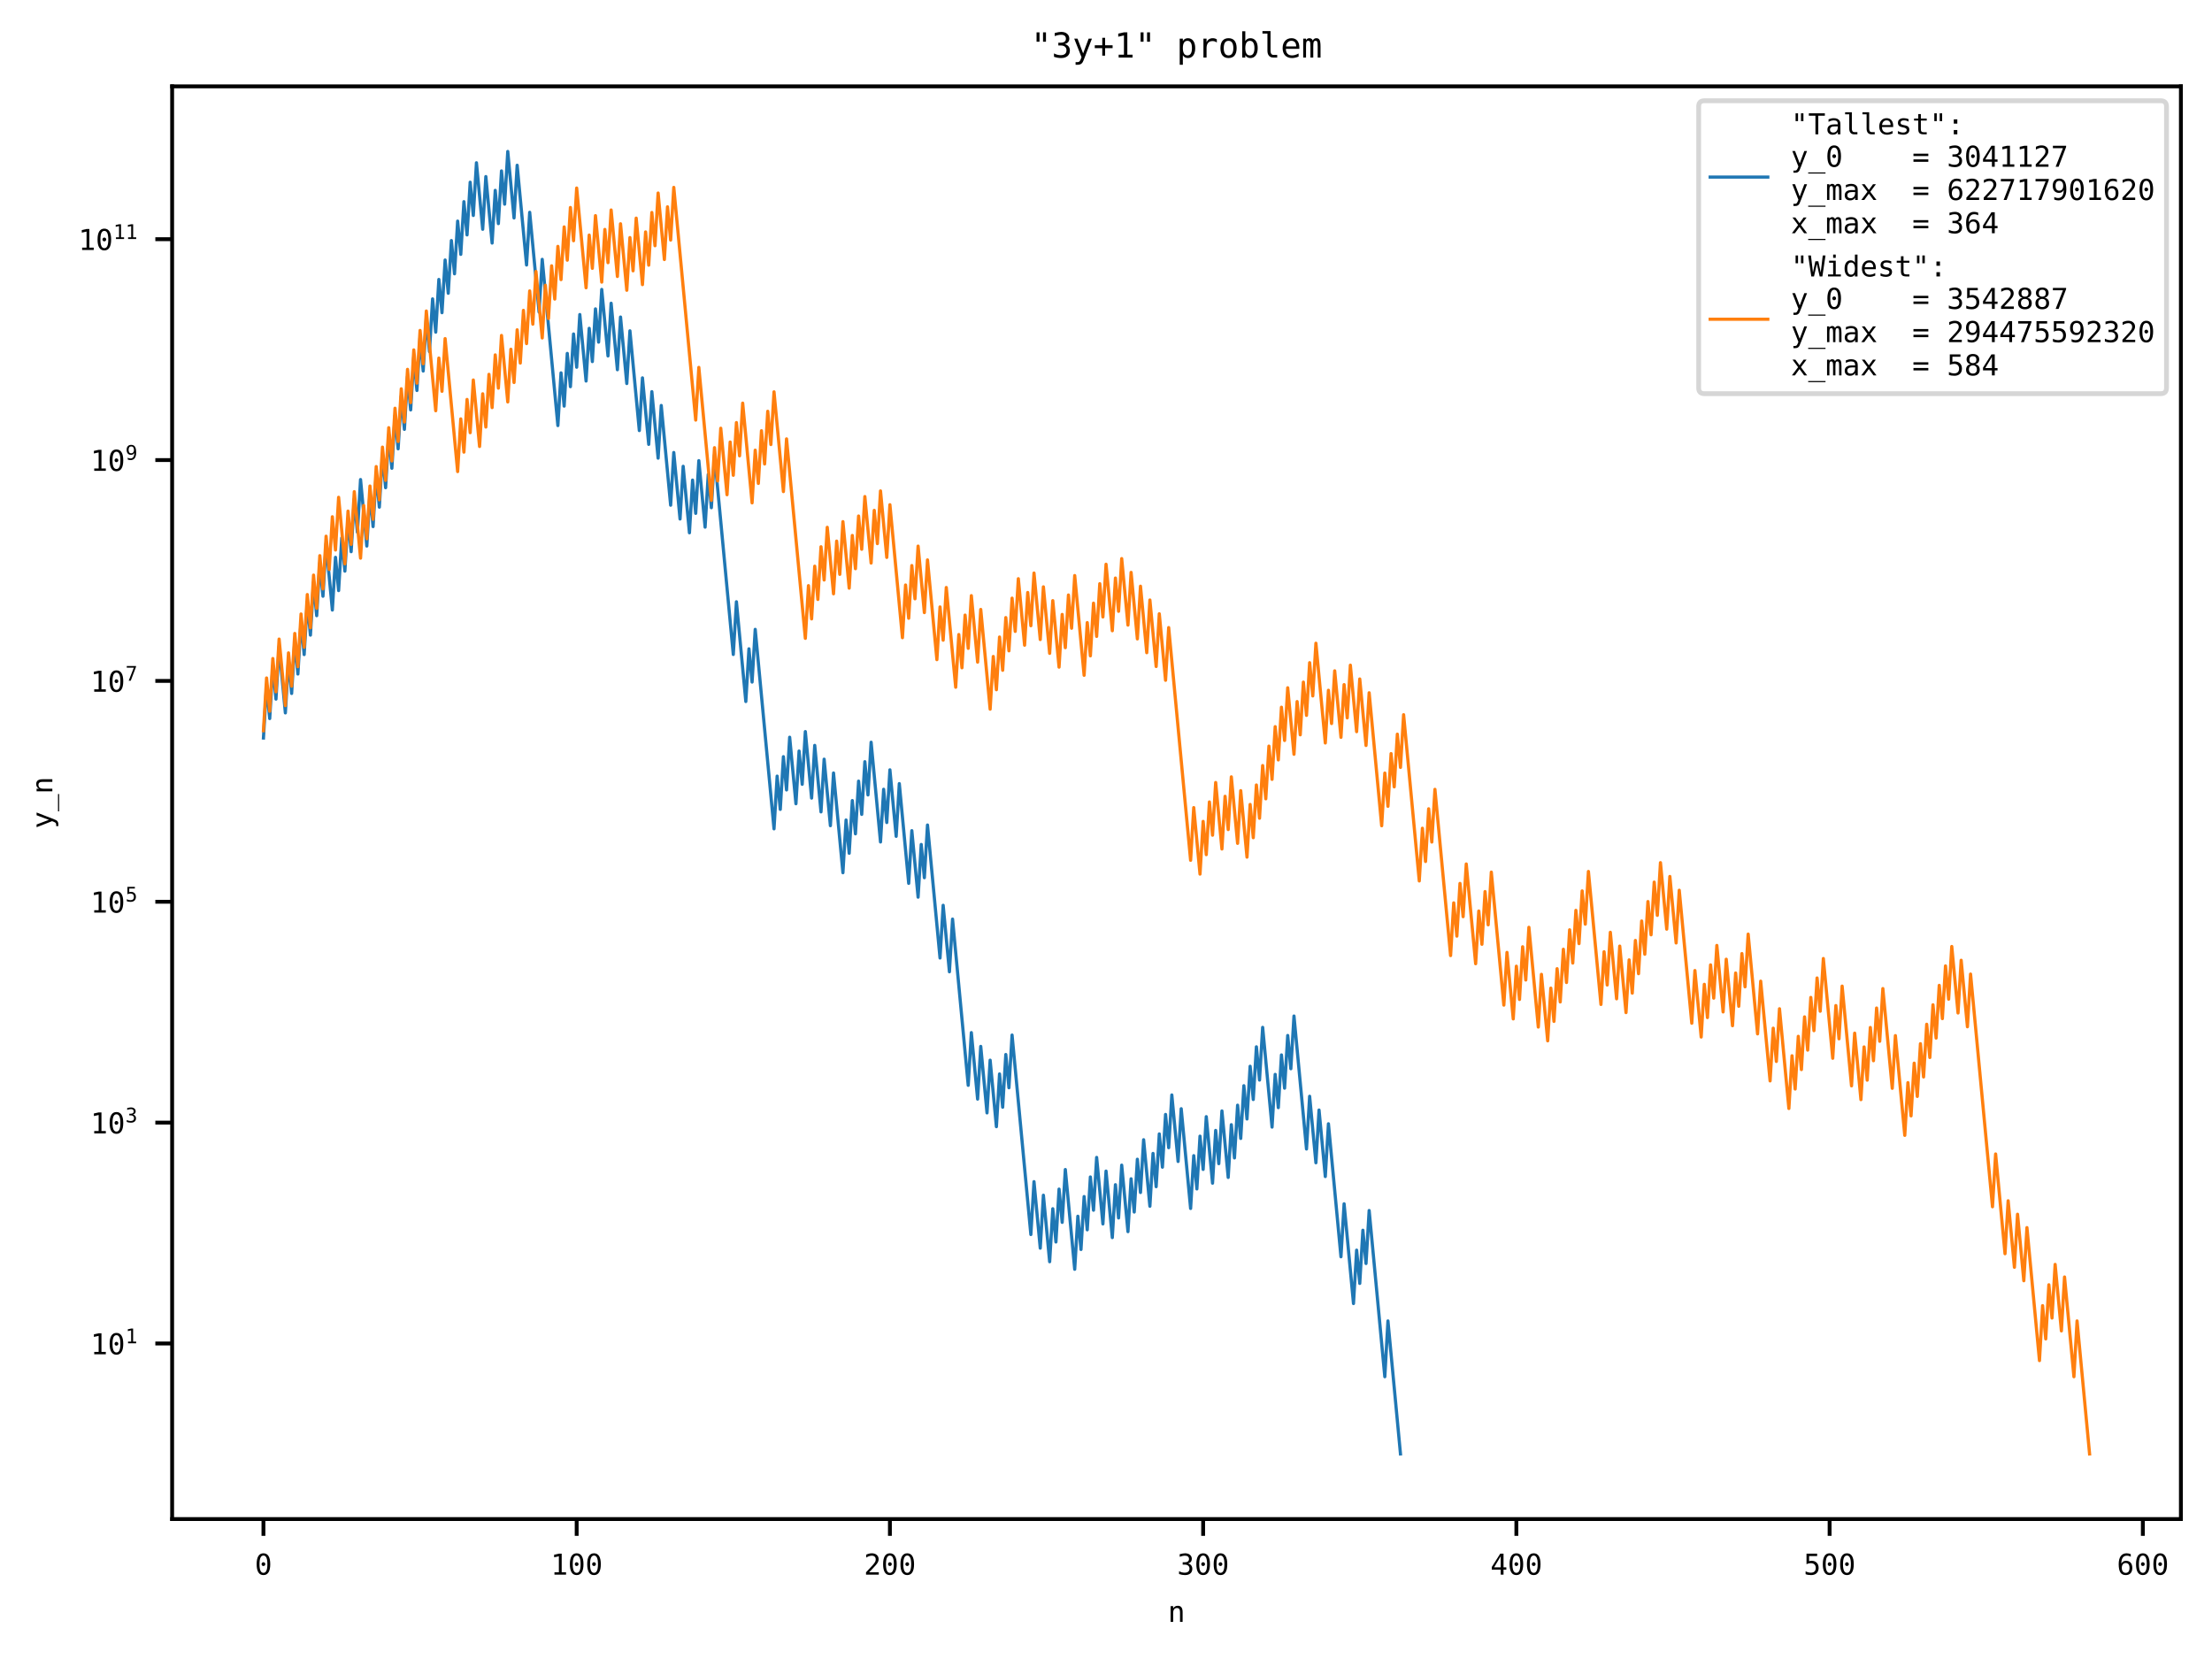 <?xml version="1.0" encoding="utf-8" standalone="no"?>
<!DOCTYPE svg PUBLIC "-//W3C//DTD SVG 1.1//EN"
  "http://www.w3.org/Graphics/SVG/1.1/DTD/svg11.dtd">
<!-- Created with matplotlib (https://matplotlib.org/) -->
<svg height="345.6pt" version="1.1" viewBox="0 0 460.8 345.6" width="460.8pt" xmlns="http://www.w3.org/2000/svg" xmlns:xlink="http://www.w3.org/1999/xlink">
 <defs>
  <style type="text/css">*{stroke-linecap:butt;stroke-linejoin:round;}</style>
 </defs>
 <g id="figure_1">
  <g id="patch_1">
   <path d="M 0 345.6 
L 460.8 345.6 
L 460.8 0 
L 0 0 
z
" style="fill:#ffffff;"/>
  </g>
  <g id="axes_1">
   <g id="patch_2">
    <path d="M 35.859 316.442 
L 454.32 316.442 
L 454.32 17.989 
L 35.859 17.989 
z
" style="fill:#ffffff;"/>
   </g>
   <g id="matplotlib.axis_1">
    <g id="xtick_1">
     <g id="line2d_1">
      <defs>
       <path d="M 0 0 
L 0 3.5 
" id="m48ff77c716" style="stroke:#000000;stroke-width:0.8;"/>
      </defs>
      <g>
       <use style="stroke:#000000;stroke-width:0.8;" x="54.88" xlink:href="#m48ff77c716" y="316.442"/>
      </g>
     </g>
     <g id="text_1">
      <!-- 0 -->
      <g transform="translate(53.074 328.033)scale(0.06 -0.06)">
       <defs>
        <path d="M 23.578 36.625 
Q 23.578 39.312 25.453 41.266 
Q 27.344 43.219 29.984 43.219 
Q 32.719 43.219 34.672 41.266 
Q 36.625 39.312 36.625 36.625 
Q 36.625 33.891 34.688 31.984 
Q 32.766 30.078 29.984 30.078 
Q 27.25 30.078 25.406 31.938 
Q 23.578 33.797 23.578 36.625 
z
M 30.078 66.406 
Q 23.188 66.406 19.797 58.984 
Q 16.406 51.562 16.406 36.375 
Q 16.406 21.234 19.797 13.812 
Q 23.188 6.391 30.078 6.391 
Q 37.016 6.391 40.406 13.812 
Q 43.797 21.234 43.797 36.375 
Q 43.797 51.562 40.406 58.984 
Q 37.016 66.406 30.078 66.406 
z
M 30.078 74.219 
Q 41.75 74.219 47.734 64.641 
Q 53.719 55.078 53.719 36.375 
Q 53.719 17.719 47.734 8.141 
Q 41.75 -1.422 30.078 -1.422 
Q 18.406 -1.422 12.453 8.141 
Q 6.5 17.719 6.5 36.375 
Q 6.5 55.078 12.453 64.641 
Q 18.406 74.219 30.078 74.219 
z
" id="DejaVuSansMono-48"/>
       </defs>
       <use xlink:href="#DejaVuSansMono-48"/>
      </g>
     </g>
    </g>
    <g id="xtick_2">
     <g id="line2d_2">
      <g>
       <use style="stroke:#000000;stroke-width:0.8;" x="120.132" xlink:href="#m48ff77c716" y="316.442"/>
      </g>
     </g>
     <g id="text_2">
      <!-- 100 -->
      <g transform="translate(114.713 328.033)scale(0.06 -0.06)">
       <defs>
        <path d="M 13.188 8.297 
L 28.516 8.297 
L 28.516 64.016 
L 12.016 60.297 
L 12.016 69.281 
L 28.422 72.906 
L 38.281 72.906 
L 38.281 8.297 
L 53.422 8.297 
L 53.422 0 
L 13.188 0 
z
" id="DejaVuSansMono-49"/>
       </defs>
       <use xlink:href="#DejaVuSansMono-49"/>
       <use x="60.205" xlink:href="#DejaVuSansMono-48"/>
       <use x="120.41" xlink:href="#DejaVuSansMono-48"/>
      </g>
     </g>
    </g>
    <g id="xtick_3">
     <g id="line2d_3">
      <g>
       <use style="stroke:#000000;stroke-width:0.8;" x="185.384" xlink:href="#m48ff77c716" y="316.442"/>
      </g>
     </g>
     <g id="text_3">
      <!-- 200 -->
      <g transform="translate(179.965 328.033)scale(0.06 -0.06)">
       <defs>
        <path d="M 18.219 8.297 
L 51.703 8.297 
L 51.703 0 
L 7.422 0 
L 7.422 8.297 
Q 16.547 17.922 23.375 25.297 
Q 30.219 32.672 32.812 35.688 
Q 37.703 41.656 39.406 45.344 
Q 41.109 49.031 41.109 52.875 
Q 41.109 58.984 37.516 62.453 
Q 33.938 65.922 27.688 65.922 
Q 23.25 65.922 18.359 64.312 
Q 13.484 62.703 8.016 59.422 
L 8.016 69.391 
Q 13.031 71.781 17.891 73 
Q 22.75 74.219 27.484 74.219 
Q 38.188 74.219 44.703 68.531 
Q 51.219 62.844 51.219 53.609 
Q 51.219 48.922 49.047 44.234 
Q 46.875 39.547 42 33.891 
Q 39.266 30.719 34.062 25.094 
Q 28.859 19.484 18.219 8.297 
z
" id="DejaVuSansMono-50"/>
       </defs>
       <use xlink:href="#DejaVuSansMono-50"/>
       <use x="60.205" xlink:href="#DejaVuSansMono-48"/>
       <use x="120.41" xlink:href="#DejaVuSansMono-48"/>
      </g>
     </g>
    </g>
    <g id="xtick_4">
     <g id="line2d_4">
      <g>
       <use style="stroke:#000000;stroke-width:0.8;" x="250.636" xlink:href="#m48ff77c716" y="316.442"/>
      </g>
     </g>
     <g id="text_4">
      <!-- 300 -->
      <g transform="translate(245.218 328.033)scale(0.06 -0.06)">
       <defs>
        <path d="M 37.891 39.016 
Q 45.062 37.109 48.875 32.25 
Q 52.688 27.391 52.688 20.125 
Q 52.688 10.062 45.922 4.312 
Q 39.156 -1.422 27.203 -1.422 
Q 22.172 -1.422 16.938 -0.484 
Q 11.719 0.438 6.688 2.203 
L 6.688 12.016 
Q 11.672 9.422 16.5 8.156 
Q 21.344 6.891 26.125 6.891 
Q 34.234 6.891 38.578 10.547 
Q 42.922 14.203 42.922 21.094 
Q 42.922 27.438 38.578 31.172 
Q 34.234 34.906 26.812 34.906 
L 19.281 34.906 
L 19.281 43.016 
L 26.812 43.016 
Q 33.594 43.016 37.406 45.984 
Q 41.219 48.969 41.219 54.297 
Q 41.219 59.906 37.672 62.906 
Q 34.125 65.922 27.594 65.922 
Q 23.25 65.922 18.609 64.938 
Q 13.969 63.969 8.891 62.016 
L 8.891 71.094 
Q 14.797 72.656 19.406 73.438 
Q 24.031 74.219 27.594 74.219 
Q 38.234 74.219 44.609 68.875 
Q 50.984 63.531 50.984 54.688 
Q 50.984 48.688 47.625 44.672 
Q 44.281 40.672 37.891 39.016 
z
" id="DejaVuSansMono-51"/>
       </defs>
       <use xlink:href="#DejaVuSansMono-51"/>
       <use x="60.205" xlink:href="#DejaVuSansMono-48"/>
       <use x="120.41" xlink:href="#DejaVuSansMono-48"/>
      </g>
     </g>
    </g>
    <g id="xtick_5">
     <g id="line2d_5">
      <g>
       <use style="stroke:#000000;stroke-width:0.8;" x="315.888" xlink:href="#m48ff77c716" y="316.442"/>
      </g>
     </g>
     <g id="text_5">
      <!-- 400 -->
      <g transform="translate(310.47 328.033)scale(0.06 -0.06)">
       <defs>
        <path d="M 35.891 63.922 
L 12.891 25.391 
L 35.891 25.391 
z
M 34.281 72.906 
L 45.703 72.906 
L 45.703 25.391 
L 55.422 25.391 
L 55.422 17.391 
L 45.703 17.391 
L 45.703 0 
L 35.891 0 
L 35.891 17.391 
L 4.984 17.391 
L 4.984 26.703 
z
" id="DejaVuSansMono-52"/>
       </defs>
       <use xlink:href="#DejaVuSansMono-52"/>
       <use x="60.205" xlink:href="#DejaVuSansMono-48"/>
       <use x="120.41" xlink:href="#DejaVuSansMono-48"/>
      </g>
     </g>
    </g>
    <g id="xtick_6">
     <g id="line2d_6">
      <g>
       <use style="stroke:#000000;stroke-width:0.8;" x="381.14" xlink:href="#m48ff77c716" y="316.442"/>
      </g>
     </g>
     <g id="text_6">
      <!-- 500 -->
      <g transform="translate(375.722 328.033)scale(0.06 -0.06)">
       <defs>
        <path d="M 10.109 72.906 
L 47.016 72.906 
L 47.016 64.594 
L 19.094 64.594 
L 19.094 46.688 
Q 21.188 47.469 23.312 47.828 
Q 25.438 48.188 27.594 48.188 
Q 38.922 48.188 45.562 41.5 
Q 52.203 34.812 52.203 23.391 
Q 52.203 11.859 45.234 5.219 
Q 38.281 -1.422 26.219 -1.422 
Q 20.406 -1.422 15.594 -0.641 
Q 10.797 0.141 6.984 1.703 
L 6.984 11.719 
Q 11.469 9.281 16.016 8.078 
Q 20.562 6.891 25.297 6.891 
Q 33.453 6.891 37.859 11.188 
Q 42.281 15.484 42.281 23.391 
Q 42.281 31.203 37.719 35.547 
Q 33.156 39.891 25 39.891 
Q 21.047 39.891 17.281 38.984 
Q 13.531 38.094 10.109 36.281 
z
" id="DejaVuSansMono-53"/>
       </defs>
       <use xlink:href="#DejaVuSansMono-53"/>
       <use x="60.205" xlink:href="#DejaVuSansMono-48"/>
       <use x="120.41" xlink:href="#DejaVuSansMono-48"/>
      </g>
     </g>
    </g>
    <g id="xtick_7">
     <g id="line2d_7">
      <g>
       <use style="stroke:#000000;stroke-width:0.8;" x="446.392" xlink:href="#m48ff77c716" y="316.442"/>
      </g>
     </g>
     <g id="text_7">
      <!-- 600 -->
      <g transform="translate(440.974 328.033)scale(0.06 -0.06)">
       <defs>
        <path d="M 48.391 71.297 
L 48.391 62.203 
Q 45.312 64.016 41.844 64.969 
Q 38.375 65.922 34.625 65.922 
Q 25.25 65.922 20.406 58.859 
Q 15.578 51.812 15.578 38.094 
Q 17.922 42.969 22.062 45.578 
Q 26.219 48.188 31.594 48.188 
Q 42.141 48.188 47.922 41.719 
Q 53.719 35.25 53.719 23.391 
Q 53.719 11.578 47.75 5.078 
Q 41.797 -1.422 31 -1.422 
Q 18.312 -1.422 12.406 7.688 
Q 6.5 16.797 6.5 36.375 
Q 6.5 54.828 13.594 64.516 
Q 20.703 74.219 34.188 74.219 
Q 37.797 74.219 41.406 73.453 
Q 45.016 72.703 48.391 71.297 
z
M 30.812 40.484 
Q 24.516 40.484 20.891 35.938 
Q 17.281 31.391 17.281 23.391 
Q 17.281 15.375 20.891 10.828 
Q 24.516 6.297 30.812 6.297 
Q 37.359 6.297 40.672 10.609 
Q 44 14.938 44 23.391 
Q 44 31.891 40.672 36.188 
Q 37.359 40.484 30.812 40.484 
z
" id="DejaVuSansMono-54"/>
       </defs>
       <use xlink:href="#DejaVuSansMono-54"/>
       <use x="60.205" xlink:href="#DejaVuSansMono-48"/>
       <use x="120.41" xlink:href="#DejaVuSansMono-48"/>
      </g>
     </g>
    </g>
    <g id="text_8">
     <!-- n -->
     <g transform="translate(243.283 337.872)scale(0.06 -0.06)">
      <defs>
       <path d="M 51.312 33.891 
L 51.312 0 
L 42.281 0 
L 42.281 33.891 
Q 42.281 41.266 39.688 44.719 
Q 37.109 48.188 31.594 48.188 
Q 25.297 48.188 21.891 43.719 
Q 18.5 39.266 18.5 30.906 
L 18.5 0 
L 9.516 0 
L 9.516 54.688 
L 18.5 54.688 
L 18.5 46.484 
Q 20.906 51.172 25 53.578 
Q 29.109 56 34.719 56 
Q 43.062 56 47.188 50.5 
Q 51.312 45.016 51.312 33.891 
z
" id="DejaVuSansMono-110"/>
      </defs>
      <use xlink:href="#DejaVuSansMono-110"/>
     </g>
    </g>
   </g>
   <g id="matplotlib.axis_2">
    <g id="ytick_1">
     <g id="line2d_8">
      <defs>
       <path d="M 0 0 
L -3.5 0 
" id="m3d7390fd7c" style="stroke:#000000;stroke-width:0.8;"/>
      </defs>
      <g>
       <use style="stroke:#000000;stroke-width:0.8;" x="35.859" xlink:href="#m3d7390fd7c" y="279.872"/>
      </g>
     </g>
     <g id="text_9">
      <!-- $\mathdefault{10^{1}}$ -->
      <g transform="translate(18.839 282.167)scale(0.06 -0.06)">
       <use transform="translate(0 0.684)" xlink:href="#DejaVuSansMono-49"/>
       <use transform="translate(60.205 0.684)" xlink:href="#DejaVuSansMono-48"/>
       <use transform="translate(121.367 38.966)scale(0.7)" xlink:href="#DejaVuSansMono-49"/>
      </g>
     </g>
    </g>
    <g id="ytick_2">
     <g id="line2d_9">
      <g>
       <use style="stroke:#000000;stroke-width:0.8;" x="35.859" xlink:href="#m3d7390fd7c" y="233.863"/>
      </g>
     </g>
     <g id="text_10">
      <!-- $\mathdefault{10^{3}}$ -->
      <g transform="translate(18.839 236.159)scale(0.06 -0.06)">
       <use transform="translate(0 0.766)" xlink:href="#DejaVuSansMono-49"/>
       <use transform="translate(60.205 0.766)" xlink:href="#DejaVuSansMono-48"/>
       <use transform="translate(121.367 39.047)scale(0.7)" xlink:href="#DejaVuSansMono-51"/>
      </g>
     </g>
    </g>
    <g id="ytick_3">
     <g id="line2d_10">
      <g>
       <use style="stroke:#000000;stroke-width:0.8;" x="35.859" xlink:href="#m3d7390fd7c" y="187.854"/>
      </g>
     </g>
     <g id="text_11">
      <!-- $\mathdefault{10^{5}}$ -->
      <g transform="translate(18.839 190.15)scale(0.06 -0.06)">
       <use transform="translate(0 0.684)" xlink:href="#DejaVuSansMono-49"/>
       <use transform="translate(60.205 0.684)" xlink:href="#DejaVuSansMono-48"/>
       <use transform="translate(121.367 38.966)scale(0.7)" xlink:href="#DejaVuSansMono-53"/>
      </g>
     </g>
    </g>
    <g id="ytick_4">
     <g id="line2d_11">
      <g>
       <use style="stroke:#000000;stroke-width:0.8;" x="35.859" xlink:href="#m3d7390fd7c" y="141.845"/>
      </g>
     </g>
     <g id="text_12">
      <!-- $\mathdefault{10^{7}}$ -->
      <g transform="translate(18.839 144.141)scale(0.06 -0.06)">
       <defs>
        <path d="M 6.781 72.906 
L 52.688 72.906 
L 52.688 68.703 
L 26.609 0 
L 16.312 0 
L 41.703 64.594 
L 6.781 64.594 
z
" id="DejaVuSansMono-55"/>
       </defs>
       <use transform="translate(0 0.684)" xlink:href="#DejaVuSansMono-49"/>
       <use transform="translate(60.205 0.684)" xlink:href="#DejaVuSansMono-48"/>
       <use transform="translate(121.367 38.966)scale(0.7)" xlink:href="#DejaVuSansMono-55"/>
      </g>
     </g>
    </g>
    <g id="ytick_5">
     <g id="line2d_12">
      <g>
       <use style="stroke:#000000;stroke-width:0.8;" x="35.859" xlink:href="#m3d7390fd7c" y="95.836"/>
      </g>
     </g>
     <g id="text_13">
      <!-- $\mathdefault{10^{9}}$ -->
      <g transform="translate(18.839 98.132)scale(0.06 -0.06)">
       <defs>
        <path d="M 29.109 32.328 
Q 35.406 32.328 38.984 36.859 
Q 42.578 41.406 42.578 49.422 
Q 42.578 57.422 38.984 61.953 
Q 35.406 66.5 29.109 66.5 
Q 22.562 66.5 19.234 62.172 
Q 15.922 57.859 15.922 49.422 
Q 15.922 40.922 19.219 36.625 
Q 22.516 32.328 29.109 32.328 
z
M 11.531 1.516 
L 11.531 10.594 
Q 14.594 8.797 18.062 7.844 
Q 21.531 6.891 25.297 6.891 
Q 34.672 6.891 39.469 13.938 
Q 44.281 21 44.281 34.719 
Q 42 29.828 37.844 27.219 
Q 33.688 24.609 28.328 24.609 
Q 17.781 24.609 11.984 31.094 
Q 6.203 37.594 6.203 49.516 
Q 6.203 61.281 12.125 67.75 
Q 18.062 74.219 28.906 74.219 
Q 41.609 74.219 47.516 65.078 
Q 53.422 55.953 53.422 36.375 
Q 53.422 17.969 46.312 8.266 
Q 39.203 -1.422 25.688 -1.422 
Q 22.125 -1.422 18.5 -0.656 
Q 14.891 0.094 11.531 1.516 
z
" id="DejaVuSansMono-57"/>
       </defs>
       <use transform="translate(0 0.766)" xlink:href="#DejaVuSansMono-49"/>
       <use transform="translate(60.205 0.766)" xlink:href="#DejaVuSansMono-48"/>
       <use transform="translate(121.367 39.047)scale(0.7)" xlink:href="#DejaVuSansMono-57"/>
      </g>
     </g>
    </g>
    <g id="ytick_6">
     <g id="line2d_13">
      <g>
       <use style="stroke:#000000;stroke-width:0.8;" x="35.859" xlink:href="#m3d7390fd7c" y="49.827"/>
      </g>
     </g>
     <g id="text_14">
      <!-- $\mathdefault{10^{11}}$ -->
      <g transform="translate(16.319 52.123)scale(0.06 -0.06)">
       <use transform="translate(0 0.684)" xlink:href="#DejaVuSansMono-49"/>
       <use transform="translate(60.205 0.684)" xlink:href="#DejaVuSansMono-48"/>
       <use transform="translate(121.367 38.966)scale(0.7)" xlink:href="#DejaVuSansMono-49"/>
       <use transform="translate(163.511 38.966)scale(0.7)" xlink:href="#DejaVuSansMono-49"/>
      </g>
     </g>
    </g>
    <g id="text_15">
     <!-- y_n -->
     <g transform="translate(10.904 172.634)rotate(-90)scale(0.06 -0.06)">
      <defs>
       <path d="M 41.891 17.578 
Q 39.656 11.859 36.188 2.547 
Q 31.344 -10.359 29.688 -13.188 
Q 27.438 -17 24.062 -18.891 
Q 20.703 -20.797 16.219 -20.797 
L 8.984 -20.797 
L 8.984 -13.281 
L 14.312 -13.281 
Q 18.266 -13.281 20.5 -10.984 
Q 22.75 -8.688 26.219 0.875 
L 5.078 54.688 
L 14.594 54.688 
L 30.812 11.922 
L 46.781 54.688 
L 56.297 54.688 
z
" id="DejaVuSansMono-121"/>
       <path d="M 60.203 -19.672 
L 60.203 -23.578 
L 0 -23.578 
L 0 -19.672 
z
" id="DejaVuSansMono-95"/>
      </defs>
      <use xlink:href="#DejaVuSansMono-121"/>
      <use x="60.205" xlink:href="#DejaVuSansMono-95"/>
      <use x="120.41" xlink:href="#DejaVuSansMono-110"/>
     </g>
    </g>
   </g>
   <g id="line2d_14">
    <path clip-path="url(#pfce65054e9)" d="M 54.88 153.738 
L 55.532 142.762 
L 56.185 149.687 
L 56.837 138.711 
L 57.49 145.636 
L 58.142 134.66 
L 59.447 148.51 
L 60.1 137.534 
L 60.752 144.459 
L 61.405 133.483 
L 62.057 140.408 
L 62.71 129.432 
L 63.362 136.357 
L 64.015 125.382 
L 64.668 132.307 
L 65.32 121.331 
L 65.973 128.256 
L 66.625 117.28 
L 67.278 124.205 
L 67.93 113.229 
L 69.235 127.079 
L 69.888 116.103 
L 70.54 123.028 
L 71.193 112.052 
L 71.845 118.977 
L 72.498 108.001 
L 73.15 114.926 
L 73.803 103.95 
L 74.455 110.875 
L 75.108 99.9 
L 76.413 113.75 
L 77.065 102.774 
L 77.718 109.699 
L 78.37 98.723 
L 79.023 105.648 
L 79.675 94.672 
L 80.328 101.597 
L 80.981 90.621 
L 81.633 97.546 
L 82.286 86.57 
L 82.938 93.495 
L 83.591 82.519 
L 84.243 89.444 
L 84.896 78.468 
L 85.548 85.393 
L 86.201 74.417 
L 86.853 81.343 
L 87.506 70.367 
L 88.158 77.292 
L 88.811 66.316 
L 89.463 73.241 
L 90.116 62.265 
L 90.768 69.19 
L 91.421 58.214 
L 92.073 65.139 
L 92.726 54.163 
L 93.378 61.088 
L 94.031 50.112 
L 94.683 57.037 
L 95.336 46.061 
L 95.988 52.986 
L 96.641 42.01 
L 97.294 48.935 
L 97.946 37.96 
L 98.599 44.885 
L 99.251 33.909 
L 100.556 47.759 
L 101.209 36.783 
L 102.514 50.633 
L 103.166 39.657 
L 103.819 46.582 
L 104.471 35.606 
L 105.124 42.531 
L 105.776 31.555 
L 107.081 45.405 
L 107.734 34.429 
L 109.691 55.204 
L 110.344 44.229 
L 112.302 65.004 
L 112.954 54.028 
L 116.217 88.653 
L 116.869 77.677 
L 117.522 84.602 
L 118.174 73.626 
L 118.827 80.551 
L 119.479 69.575 
L 120.132 76.5 
L 120.784 65.524 
L 122.089 79.374 
L 122.742 68.398 
L 123.394 75.323 
L 124.047 64.348 
L 124.699 71.273 
L 125.352 60.297 
L 126.657 74.147 
L 127.309 63.171 
L 128.615 77.021 
L 129.267 66.045 
L 130.572 79.895 
L 131.225 68.919 
L 133.182 89.694 
L 133.835 78.718 
L 135.14 92.568 
L 135.792 81.592 
L 137.097 95.442 
L 137.75 84.467 
L 139.707 105.242 
L 140.36 94.266 
L 141.665 108.116 
L 142.317 97.14 
L 143.622 110.99 
L 144.275 100.014 
L 144.928 106.939 
L 145.58 95.963 
L 146.885 109.813 
L 147.538 98.837 
L 148.19 105.762 
L 148.843 94.786 
L 152.758 136.337 
L 153.41 125.361 
L 155.368 146.136 
L 156.02 135.16 
L 156.673 142.085 
L 157.325 131.109 
L 161.241 172.659 
L 161.893 161.683 
L 162.546 168.608 
L 163.198 157.632 
L 163.851 164.557 
L 164.503 153.581 
L 165.808 167.432 
L 166.461 156.456 
L 167.113 163.381 
L 167.766 152.405 
L 169.071 166.255 
L 169.723 155.279 
L 171.028 169.129 
L 171.681 158.153 
L 172.986 172.003 
L 173.638 161.027 
L 175.596 181.802 
L 176.248 170.826 
L 176.901 177.751 
L 177.554 166.775 
L 178.206 173.7 
L 178.859 162.725 
L 179.511 169.65 
L 180.164 158.674 
L 180.816 165.599 
L 181.469 154.623 
L 183.426 175.398 
L 184.079 164.422 
L 184.731 171.347 
L 185.384 160.371 
L 186.689 174.221 
L 187.341 163.245 
L 189.299 184.02 
L 189.951 173.044 
L 191.256 186.894 
L 191.909 175.918 
L 192.561 182.843 
L 193.214 171.868 
L 195.824 199.568 
L 196.477 188.592 
L 197.782 202.442 
L 198.434 191.466 
L 201.697 226.091 
L 202.349 215.113 
L 203.654 228.963 
L 204.307 217.985 
L 205.612 231.836 
L 206.264 220.857 
L 207.569 234.707 
L 208.222 223.727 
L 208.875 230.652 
L 209.527 219.674 
L 210.18 226.599 
L 210.832 215.622 
L 214.747 257.172 
L 215.4 246.162 
L 216.705 260.012 
L 217.357 248.99 
L 218.662 262.84 
L 219.315 251.804 
L 219.967 258.729 
L 220.62 247.713 
L 221.272 254.638 
L 221.925 243.636 
L 223.882 264.411 
L 224.535 253.364 
L 225.188 260.289 
L 225.84 249.267 
L 226.493 256.192 
L 227.145 245.185 
L 227.798 252.11 
L 228.45 241.113 
L 229.755 254.963 
L 230.408 243.96 
L 231.713 257.81 
L 232.365 246.797 
L 233.018 253.722 
L 233.67 242.722 
L 234.975 256.572 
L 235.628 245.564 
L 236.28 252.489 
L 236.933 241.492 
L 237.585 248.417 
L 238.238 237.427 
L 239.543 251.277 
L 240.195 240.282 
L 240.848 247.207 
L 241.501 236.218 
L 242.153 243.143 
L 242.806 232.159 
L 243.458 239.084 
L 244.111 228.102 
L 245.416 241.952 
L 246.068 230.969 
L 248.026 251.744 
L 248.678 240.748 
L 249.331 247.673 
L 249.983 236.684 
L 250.636 243.609 
L 251.288 232.624 
L 252.593 246.474 
L 253.246 235.487 
L 253.898 242.412 
L 254.551 231.428 
L 255.856 245.278 
L 256.508 234.292 
L 257.161 241.217 
L 257.814 230.234 
L 258.466 237.159 
L 259.119 226.178 
L 259.771 233.103 
L 260.424 222.124 
L 261.076 229.049 
L 261.729 218.071 
L 262.381 224.997 
L 263.034 214.019 
L 264.991 234.794 
L 265.644 223.815 
L 266.296 230.74 
L 266.949 219.761 
L 267.601 226.686 
L 268.254 215.709 
L 268.906 222.634 
L 269.559 211.657 
L 272.169 239.357 
L 272.821 228.375 
L 274.127 242.225 
L 274.779 231.242 
L 276.084 245.092 
L 276.737 234.106 
L 279.347 261.806 
L 279.999 250.776 
L 281.957 271.551 
L 282.609 260.431 
L 283.262 267.356 
L 283.914 256.285 
L 284.567 263.21 
L 285.219 252.172 
L 288.482 286.797 
L 289.134 275.176 
L 291.745 302.876 
L 291.745 302.876 
" style="fill:none;stroke:#1f77b4;stroke-linecap:square;stroke-width:0.667;"/>
   </g>
   <g id="line2d_15">
    <path clip-path="url(#pfce65054e9)" d="M 54.88 152.212 
L 55.532 141.236 
L 56.185 148.161 
L 56.837 137.185 
L 57.49 144.11 
L 58.142 133.134 
L 59.447 146.984 
L 60.1 136.009 
L 60.752 142.934 
L 61.405 131.958 
L 62.057 138.883 
L 62.71 127.907 
L 63.362 134.832 
L 64.015 123.856 
L 64.668 130.781 
L 65.32 119.805 
L 65.973 126.73 
L 66.625 115.754 
L 67.278 122.679 
L 67.93 111.703 
L 68.583 118.628 
L 69.235 107.652 
L 69.888 114.577 
L 70.54 103.601 
L 71.845 117.451 
L 72.498 106.476 
L 73.15 113.401 
L 73.803 102.425 
L 75.108 116.275 
L 75.76 105.299 
L 76.413 112.224 
L 77.065 101.248 
L 77.718 108.173 
L 78.37 97.197 
L 79.023 104.122 
L 79.675 93.146 
L 80.328 100.071 
L 80.981 89.095 
L 81.633 96.02 
L 82.286 85.044 
L 82.938 91.969 
L 83.591 80.994 
L 84.243 87.919 
L 84.896 76.943 
L 85.548 83.868 
L 86.201 72.892 
L 86.853 79.817 
L 87.506 68.841 
L 88.158 75.766 
L 88.811 64.79 
L 90.768 85.565 
L 91.421 74.589 
L 92.073 81.514 
L 92.726 70.538 
L 95.336 98.238 
L 95.988 87.263 
L 96.641 94.188 
L 97.294 83.212 
L 97.946 90.137 
L 98.599 79.161 
L 99.904 93.011 
L 100.556 82.035 
L 101.209 88.96 
L 101.861 77.984 
L 102.514 84.909 
L 103.166 73.933 
L 103.819 80.858 
L 104.471 69.882 
L 105.776 83.732 
L 106.429 72.756 
L 107.081 79.681 
L 107.734 68.706 
L 108.386 75.631 
L 109.039 64.655 
L 109.691 71.58 
L 110.344 60.604 
L 110.996 67.529 
L 111.649 56.553 
L 112.954 70.403 
L 113.607 59.427 
L 114.259 66.352 
L 114.912 55.376 
L 115.564 62.301 
L 116.217 51.325 
L 116.869 58.25 
L 117.522 47.274 
L 118.174 54.199 
L 118.827 43.223 
L 119.479 50.149 
L 120.132 39.173 
L 122.089 59.948 
L 122.742 48.972 
L 123.394 55.897 
L 124.047 44.921 
L 125.352 58.771 
L 126.004 47.795 
L 126.657 54.72 
L 127.309 43.744 
L 128.615 57.594 
L 129.267 46.618 
L 130.572 60.468 
L 131.225 49.492 
L 131.877 56.417 
L 132.53 45.442 
L 133.835 59.292 
L 134.487 48.316 
L 135.14 55.241 
L 135.792 44.265 
L 136.445 51.19 
L 137.097 40.214 
L 138.402 54.064 
L 139.055 43.088 
L 139.707 50.013 
L 140.36 39.037 
L 144.928 87.512 
L 145.58 76.537 
L 148.19 104.237 
L 148.843 93.261 
L 149.495 100.186 
L 150.148 89.21 
L 151.453 103.06 
L 152.105 92.084 
L 152.758 99.009 
L 153.41 88.033 
L 154.063 94.958 
L 154.715 83.982 
L 156.673 104.757 
L 157.325 93.781 
L 157.978 100.706 
L 158.63 89.731 
L 159.283 96.656 
L 159.935 85.68 
L 160.588 92.605 
L 161.241 81.629 
L 163.198 102.404 
L 163.851 91.428 
L 167.766 132.978 
L 168.418 122.002 
L 169.071 128.927 
L 169.723 117.951 
L 170.376 124.876 
L 171.028 113.9 
L 171.681 120.825 
L 172.333 109.85 
L 173.638 123.7 
L 174.291 112.724 
L 174.943 119.649 
L 175.596 108.673 
L 176.901 122.523 
L 177.554 111.547 
L 178.206 118.472 
L 178.859 107.496 
L 179.511 114.421 
L 180.164 103.445 
L 181.469 117.295 
L 182.121 106.319 
L 182.774 113.244 
L 183.426 102.268 
L 184.731 116.119 
L 185.384 105.143 
L 187.994 132.843 
L 188.646 121.867 
L 189.299 128.792 
L 189.951 117.816 
L 190.604 124.741 
L 191.256 113.765 
L 192.561 127.615 
L 193.214 116.639 
L 195.172 137.414 
L 195.824 126.438 
L 196.477 133.363 
L 197.129 122.387 
L 199.087 143.163 
L 199.739 132.187 
L 200.392 139.112 
L 201.044 128.136 
L 201.697 135.061 
L 202.349 124.085 
L 203.654 137.935 
L 204.307 126.959 
L 206.264 147.734 
L 206.917 136.758 
L 207.569 143.683 
L 208.222 132.707 
L 208.875 139.632 
L 209.527 128.656 
L 210.18 135.581 
L 210.832 124.606 
L 211.485 131.531 
L 212.137 120.555 
L 213.442 134.405 
L 214.095 123.429 
L 214.747 130.354 
L 215.4 119.378 
L 216.705 133.228 
L 217.357 122.252 
L 218.662 136.102 
L 219.315 125.126 
L 220.62 138.976 
L 221.272 128 
L 221.925 134.925 
L 222.577 123.95 
L 223.23 130.875 
L 223.882 119.899 
L 225.84 140.674 
L 226.493 129.698 
L 227.145 136.623 
L 227.798 125.647 
L 228.45 132.572 
L 229.103 121.596 
L 229.755 128.521 
L 230.408 117.545 
L 231.713 131.395 
L 232.365 120.419 
L 233.018 127.344 
L 233.67 116.368 
L 234.975 130.218 
L 235.628 119.243 
L 236.933 133.093 
L 237.585 122.117 
L 238.89 135.967 
L 239.543 124.991 
L 240.848 138.841 
L 241.501 127.865 
L 242.806 141.715 
L 243.458 130.739 
L 248.026 179.214 
L 248.678 168.238 
L 249.983 182.089 
L 250.636 171.113 
L 251.288 178.038 
L 251.941 167.062 
L 252.593 173.987 
L 253.246 163.011 
L 254.551 176.861 
L 255.203 165.885 
L 255.856 172.81 
L 256.508 161.834 
L 257.814 175.684 
L 258.466 164.708 
L 259.771 178.558 
L 260.424 167.582 
L 261.076 174.507 
L 261.729 163.531 
L 262.381 170.456 
L 263.034 159.481 
L 263.686 166.406 
L 264.339 155.43 
L 264.991 162.355 
L 265.644 151.379 
L 266.296 158.304 
L 266.949 147.328 
L 267.601 154.253 
L 268.254 143.277 
L 269.559 157.127 
L 270.211 146.151 
L 270.864 153.076 
L 271.516 142.1 
L 272.169 149.025 
L 272.821 138.049 
L 273.474 144.974 
L 274.127 133.998 
L 276.084 154.774 
L 276.737 143.798 
L 277.389 150.723 
L 278.042 139.747 
L 279.347 153.597 
L 279.999 142.621 
L 280.652 149.546 
L 281.304 138.57 
L 282.609 152.42 
L 283.262 141.444 
L 284.567 155.294 
L 285.219 144.318 
L 287.829 172.018 
L 288.482 161.043 
L 289.134 167.968 
L 289.787 156.992 
L 290.44 163.917 
L 291.092 152.941 
L 291.745 159.866 
L 292.397 148.89 
L 295.66 183.515 
L 296.312 172.539 
L 296.965 179.464 
L 297.617 168.488 
L 298.27 175.413 
L 298.922 164.437 
L 302.185 199.062 
L 302.837 188.086 
L 303.49 195.011 
L 304.142 184.035 
L 304.795 190.961 
L 305.447 179.985 
L 307.405 200.76 
L 308.058 189.784 
L 308.71 196.709 
L 309.363 185.733 
L 310.015 192.658 
L 310.668 181.682 
L 313.278 209.382 
L 313.93 198.406 
L 315.235 212.256 
L 315.888 201.279 
L 316.54 208.204 
L 317.193 197.228 
L 317.845 204.153 
L 318.498 193.177 
L 320.455 213.952 
L 321.108 202.976 
L 322.413 216.826 
L 323.066 205.849 
L 323.718 212.774 
L 324.371 201.798 
L 325.023 208.723 
L 325.676 197.747 
L 326.328 204.672 
L 326.981 193.696 
L 327.633 200.621 
L 328.286 189.645 
L 328.938 196.57 
L 329.591 185.594 
L 330.243 192.519 
L 330.896 181.543 
L 333.506 209.243 
L 334.158 198.267 
L 334.811 205.192 
L 335.463 194.216 
L 336.768 208.066 
L 337.421 197.09 
L 338.726 210.94 
L 339.379 199.964 
L 340.031 206.889 
L 340.684 195.913 
L 341.336 202.838 
L 341.989 191.861 
L 342.641 198.787 
L 343.294 187.81 
L 343.946 194.736 
L 344.599 183.76 
L 345.251 190.685 
L 345.904 179.709 
L 347.209 193.559 
L 347.861 182.583 
L 349.166 196.433 
L 349.819 185.457 
L 352.429 213.157 
L 353.081 202.181 
L 354.387 216.031 
L 355.039 205.054 
L 355.692 211.979 
L 356.344 201.003 
L 356.997 207.928 
L 357.649 196.952 
L 358.954 210.802 
L 359.607 199.826 
L 360.912 213.676 
L 361.564 202.699 
L 362.217 209.624 
L 362.869 198.648 
L 363.522 205.573 
L 364.174 194.597 
L 366.132 215.372 
L 366.784 204.396 
L 368.742 225.171 
L 369.394 214.193 
L 370.047 221.119 
L 370.7 210.142 
L 372.657 230.917 
L 373.31 219.938 
L 373.962 226.863 
L 374.615 215.886 
L 375.267 222.811 
L 375.92 211.834 
L 376.572 218.759 
L 377.225 207.782 
L 377.877 214.707 
L 378.53 203.731 
L 379.182 210.656 
L 379.835 199.68 
L 381.792 220.455 
L 382.445 209.478 
L 383.097 216.403 
L 383.75 205.426 
L 385.707 226.202 
L 386.36 215.224 
L 387.665 229.074 
L 388.318 218.096 
L 388.97 225.021 
L 389.623 214.044 
L 390.275 220.969 
L 390.928 209.992 
L 391.58 216.917 
L 392.233 205.941 
L 394.19 226.716 
L 394.843 215.738 
L 396.8 236.513 
L 397.453 225.533 
L 398.105 232.458 
L 398.758 221.479 
L 399.41 228.404 
L 400.063 217.426 
L 400.715 224.351 
L 401.368 213.374 
L 402.021 220.299 
L 402.673 209.323 
L 403.326 216.248 
L 403.978 205.271 
L 404.631 212.196 
L 405.283 201.22 
L 405.936 208.145 
L 406.588 197.169 
L 407.893 211.019 
L 408.546 200.042 
L 409.851 213.893 
L 410.503 202.916 
L 415.071 251.391 
L 415.723 240.396 
L 417.681 261.171 
L 418.334 250.144 
L 419.639 263.994 
L 420.291 252.951 
L 421.596 266.801 
L 422.249 255.735 
L 424.859 283.435 
L 425.511 271.995 
L 426.164 278.92 
L 426.816 267.646 
L 427.469 274.571 
L 428.121 263.401 
L 429.426 277.251 
L 430.079 266.022 
L 432.036 286.797 
L 432.689 275.176 
L 435.299 302.876 
L 435.299 302.876 
" style="fill:none;stroke:#ff7f0e;stroke-linecap:square;stroke-width:0.667;"/>
   </g>
   <g id="patch_3">
    <path d="M 35.859 316.442 
L 35.859 17.989 
" style="fill:none;stroke:#000000;stroke-linecap:square;stroke-linejoin:miter;stroke-width:0.8;"/>
   </g>
   <g id="patch_4">
    <path d="M 454.32 316.442 
L 454.32 17.989 
" style="fill:none;stroke:#000000;stroke-linecap:square;stroke-linejoin:miter;stroke-width:0.8;"/>
   </g>
   <g id="patch_5">
    <path d="M 35.859 316.442 
L 454.32 316.442 
" style="fill:none;stroke:#000000;stroke-linecap:square;stroke-linejoin:miter;stroke-width:0.8;"/>
   </g>
   <g id="patch_6">
    <path d="M 35.859 17.989 
L 454.32 17.989 
" style="fill:none;stroke:#000000;stroke-linecap:square;stroke-linejoin:miter;stroke-width:0.8;"/>
   </g>
   <g id="text_16">
    <!-- "3y+1" problem -->
    <g transform="translate(214.747 11.989)scale(0.072 -0.072)">
     <defs>
      <path d="M 43.703 72.906 
L 43.703 45.797 
L 35.203 45.797 
L 35.203 72.906 
z
M 25 72.906 
L 25 45.797 
L 16.5 45.797 
L 16.5 72.906 
z
" id="DejaVuSansMono-34"/>
      <path d="M 34.188 57.172 
L 34.188 35.5 
L 55.906 35.5 
L 55.906 27.203 
L 34.188 27.203 
L 34.188 5.516 
L 25.984 5.516 
L 25.984 27.203 
L 4.297 27.203 
L 4.297 35.5 
L 25.984 35.5 
L 25.984 57.172 
z
" id="DejaVuSansMono-43"/>
      <path id="DejaVuSansMono-32"/>
      <path d="M 18.312 6.891 
L 18.312 -20.797 
L 9.281 -20.797 
L 9.281 54.688 
L 18.312 54.688 
L 18.312 47.703 
Q 20.562 51.766 24.297 53.875 
Q 28.031 56 32.906 56 
Q 42.828 56 48.469 48.328 
Q 54.109 40.672 54.109 27.094 
Q 54.109 13.766 48.438 6.172 
Q 42.781 -1.422 32.906 -1.422 
Q 27.938 -1.422 24.188 0.703 
Q 20.453 2.828 18.312 6.891 
z
M 44.672 27.297 
Q 44.672 37.75 41.375 43.062 
Q 38.094 48.391 31.594 48.391 
Q 25.047 48.391 21.672 43.047 
Q 18.312 37.703 18.312 27.297 
Q 18.312 16.938 21.672 11.562 
Q 25.047 6.203 31.594 6.203 
Q 38.094 6.203 41.375 11.516 
Q 44.672 16.844 44.672 27.297 
z
" id="DejaVuSansMono-112"/>
      <path d="M 56.391 43.406 
Q 53.516 45.656 50.531 46.672 
Q 47.562 47.703 44 47.703 
Q 35.594 47.703 31.141 42.422 
Q 26.703 37.156 26.703 27.203 
L 26.703 0 
L 17.672 0 
L 17.672 54.688 
L 26.703 54.688 
L 26.703 44 
Q 28.953 49.812 33.609 52.906 
Q 38.281 56 44.672 56 
Q 48 56 50.875 55.172 
Q 53.766 54.344 56.391 52.594 
z
" id="DejaVuSansMono-114"/>
      <path d="M 30.078 48.391 
Q 23.25 48.391 19.734 43.062 
Q 16.219 37.75 16.219 27.297 
Q 16.219 16.891 19.734 11.547 
Q 23.25 6.203 30.078 6.203 
Q 36.969 6.203 40.484 11.547 
Q 44 16.891 44 27.297 
Q 44 37.75 40.484 43.062 
Q 36.969 48.391 30.078 48.391 
z
M 30.078 56 
Q 41.453 56 47.484 48.625 
Q 53.516 41.266 53.516 27.297 
Q 53.516 13.281 47.5 5.922 
Q 41.5 -1.422 30.078 -1.422 
Q 18.703 -1.422 12.688 5.922 
Q 6.688 13.281 6.688 27.297 
Q 6.688 41.266 12.688 48.625 
Q 18.703 56 30.078 56 
z
" id="DejaVuSansMono-111"/>
      <path d="M 44.828 27.297 
Q 44.828 37.75 41.5 43.062 
Q 38.188 48.391 31.688 48.391 
Q 25.141 48.391 21.766 43.047 
Q 18.406 37.703 18.406 27.297 
Q 18.406 16.938 21.766 11.562 
Q 25.141 6.203 31.688 6.203 
Q 38.188 6.203 41.5 11.516 
Q 44.828 16.844 44.828 27.297 
z
M 18.406 47.703 
Q 20.562 51.703 24.344 53.844 
Q 28.125 56 33.109 56 
Q 42.969 56 48.625 48.406 
Q 54.297 40.828 54.297 27.484 
Q 54.297 13.969 48.609 6.266 
Q 42.922 -1.422 33.016 -1.422 
Q 28.125 -1.422 24.391 0.703 
Q 20.656 2.828 18.406 6.891 
L 18.406 0 
L 9.422 0 
L 9.422 75.984 
L 18.406 75.984 
z
" id="DejaVuSansMono-98"/>
      <path d="M 31.203 19.828 
Q 31.203 13.766 33.422 10.688 
Q 35.641 7.625 39.984 7.625 
L 50.484 7.625 
L 50.484 0 
L 39.109 0 
Q 31.062 0 26.641 5.172 
Q 22.219 10.359 22.219 19.828 
L 22.219 69.484 
L 7.812 69.484 
L 7.812 76.516 
L 31.203 76.516 
z
" id="DejaVuSansMono-108"/>
      <path d="M 54.297 29.594 
L 54.297 25.203 
L 15.375 25.203 
L 15.375 24.906 
Q 15.375 15.969 20.031 11.078 
Q 24.703 6.203 33.203 6.203 
Q 37.5 6.203 42.188 7.562 
Q 46.875 8.938 52.203 11.719 
L 52.203 2.781 
Q 47.078 0.688 42.312 -0.359 
Q 37.547 -1.422 33.109 -1.422 
Q 20.359 -1.422 13.172 6.219 
Q 6 13.875 6 27.297 
Q 6 40.375 13.031 48.188 
Q 20.062 56 31.781 56 
Q 42.234 56 48.266 48.922 
Q 54.297 41.844 54.297 29.594 
z
M 45.312 32.234 
Q 45.125 40.141 41.578 44.266 
Q 38.031 48.391 31.391 48.391 
Q 24.906 48.391 20.703 44.094 
Q 16.5 39.797 15.719 32.172 
z
" id="DejaVuSansMono-101"/>
      <path d="M 33.016 49.125 
Q 34.672 52.641 37.234 54.312 
Q 39.797 56 43.406 56 
Q 50 56 52.703 50.891 
Q 55.422 45.797 55.422 31.688 
L 55.422 0 
L 47.219 0 
L 47.219 31.297 
Q 47.219 42.875 45.922 45.672 
Q 44.625 48.484 41.219 48.484 
Q 37.312 48.484 35.859 45.484 
Q 34.422 42.484 34.422 31.297 
L 34.422 0 
L 26.219 0 
L 26.219 31.297 
Q 26.219 43.016 24.828 45.75 
Q 23.438 48.484 19.828 48.484 
Q 16.266 48.484 14.875 45.484 
Q 13.484 42.484 13.484 31.297 
L 13.484 0 
L 5.328 0 
L 5.328 54.688 
L 13.484 54.688 
L 13.484 50 
Q 15.094 52.938 17.5 54.469 
Q 19.922 56 23 56 
Q 26.703 56 29.172 54.297 
Q 31.641 52.594 33.016 49.125 
z
" id="DejaVuSansMono-109"/>
     </defs>
     <use xlink:href="#DejaVuSansMono-34"/>
     <use x="60.205" xlink:href="#DejaVuSansMono-51"/>
     <use x="120.41" xlink:href="#DejaVuSansMono-121"/>
     <use x="180.615" xlink:href="#DejaVuSansMono-43"/>
     <use x="240.82" xlink:href="#DejaVuSansMono-49"/>
     <use x="301.025" xlink:href="#DejaVuSansMono-34"/>
     <use x="361.23" xlink:href="#DejaVuSansMono-32"/>
     <use x="421.436" xlink:href="#DejaVuSansMono-112"/>
     <use x="481.641" xlink:href="#DejaVuSansMono-114"/>
     <use x="541.846" xlink:href="#DejaVuSansMono-111"/>
     <use x="602.051" xlink:href="#DejaVuSansMono-98"/>
     <use x="662.256" xlink:href="#DejaVuSansMono-108"/>
     <use x="722.461" xlink:href="#DejaVuSansMono-101"/>
     <use x="782.666" xlink:href="#DejaVuSansMono-109"/>
    </g>
   </g>
   <g id="legend_1">
    <g id="patch_7">
     <path d="M 355.064 82.01 
L 450.12 82.01 
Q 451.32 82.01 451.32 80.809 
L 451.32 22.189 
Q 451.32 20.989 450.12 20.989 
L 355.064 20.989 
Q 353.864 20.989 353.864 22.189 
L 353.864 80.809 
Q 353.864 82.01 355.064 82.01 
z
" style="fill:#ffffff;opacity:0.8;stroke:#cccccc;stroke-linejoin:miter;"/>
    </g>
    <g id="line2d_16">
     <path d="M 356.264 36.89 
L 368.264 36.89 
" style="fill:none;stroke:#1f77b4;stroke-linecap:square;stroke-width:0.667;"/>
    </g>
    <g id="line2d_17"/>
    <g id="text_17">
     <!-- "Tallest": -->
     <g transform="translate(373.064 27.98)scale(0.06 -0.06)">
      <defs>
       <path d="M 2.297 72.906 
L 57.906 72.906 
L 57.906 64.594 
L 35.109 64.594 
L 35.109 0 
L 25.203 0 
L 25.203 64.594 
L 2.297 64.594 
z
" id="DejaVuSansMono-84"/>
       <path d="M 34.281 27.484 
L 31.297 27.484 
Q 23.438 27.484 19.453 24.719 
Q 15.484 21.969 15.484 16.5 
Q 15.484 11.578 18.453 8.844 
Q 21.438 6.109 26.703 6.109 
Q 34.125 6.109 38.375 11.25 
Q 42.625 16.406 42.672 25.484 
L 42.672 27.484 
z
M 51.703 31.203 
L 51.703 0 
L 42.672 0 
L 42.672 8.109 
Q 39.797 3.219 35.422 0.891 
Q 31.062 -1.422 24.812 -1.422 
Q 16.453 -1.422 11.469 3.297 
Q 6.5 8.016 6.5 15.922 
Q 6.5 25.047 12.625 29.781 
Q 18.75 34.516 30.609 34.516 
L 42.672 34.516 
L 42.672 35.938 
Q 42.625 42.484 39.344 45.438 
Q 36.078 48.391 28.906 48.391 
Q 24.312 48.391 19.625 47.062 
Q 14.938 45.75 10.5 43.219 
L 10.5 52.203 
Q 15.484 54.109 20.047 55.047 
Q 24.609 56 28.906 56 
Q 35.688 56 40.5 54 
Q 45.312 52 48.297 48 
Q 50.141 45.562 50.922 41.969 
Q 51.703 38.375 51.703 31.203 
z
" id="DejaVuSansMono-97"/>
       <path d="M 47.516 52.781 
L 47.516 44 
Q 43.656 46.234 39.75 47.359 
Q 35.844 48.484 31.781 48.484 
Q 25.688 48.484 22.672 46.5 
Q 19.672 44.531 19.672 40.484 
Q 19.672 36.812 21.922 35 
Q 24.172 33.203 33.109 31.5 
L 36.719 30.812 
Q 43.406 29.547 46.844 25.734 
Q 50.297 21.922 50.297 15.828 
Q 50.297 7.719 44.531 3.141 
Q 38.766 -1.422 28.516 -1.422 
Q 24.469 -1.422 20.016 -0.562 
Q 15.578 0.297 10.406 2 
L 10.406 11.281 
Q 15.438 8.688 20.016 7.391 
Q 24.609 6.109 28.719 6.109 
Q 34.672 6.109 37.938 8.516 
Q 41.219 10.938 41.219 15.281 
Q 41.219 21.531 29.25 23.922 
L 28.859 24.031 
L 25.484 24.703 
Q 17.719 26.219 14.156 29.812 
Q 10.594 33.406 10.594 39.594 
Q 10.594 47.469 15.906 51.734 
Q 21.234 56 31.109 56 
Q 35.5 56 39.547 55.188 
Q 43.609 54.391 47.516 52.781 
z
" id="DejaVuSansMono-115"/>
       <path d="M 29.984 70.219 
L 29.984 54.688 
L 50.391 54.688 
L 50.391 47.703 
L 29.984 47.703 
L 29.984 18.016 
Q 29.984 11.969 32.281 9.562 
Q 34.578 7.172 40.281 7.172 
L 50.391 7.172 
L 50.391 0 
L 39.406 0 
Q 29.297 0 25.141 4.047 
Q 21 8.109 21 18.016 
L 21 47.703 
L 6.391 47.703 
L 6.391 54.688 
L 21 54.688 
L 21 70.219 
z
" id="DejaVuSansMono-116"/>
       <path d="M 23.875 51.906 
L 36.188 51.906 
L 36.188 37.109 
L 23.875 37.109 
z
M 23.875 14.891 
L 36.188 14.891 
L 36.188 0 
L 23.875 0 
z
" id="DejaVuSansMono-58"/>
      </defs>
      <use xlink:href="#DejaVuSansMono-34"/>
      <use x="60.205" xlink:href="#DejaVuSansMono-84"/>
      <use x="120.41" xlink:href="#DejaVuSansMono-97"/>
      <use x="180.615" xlink:href="#DejaVuSansMono-108"/>
      <use x="240.82" xlink:href="#DejaVuSansMono-108"/>
      <use x="301.025" xlink:href="#DejaVuSansMono-101"/>
      <use x="361.23" xlink:href="#DejaVuSansMono-115"/>
      <use x="421.436" xlink:href="#DejaVuSansMono-116"/>
      <use x="481.641" xlink:href="#DejaVuSansMono-34"/>
      <use x="541.846" xlink:href="#DejaVuSansMono-58"/>
     </g>
     <!-- y_0    = 3041127 -->
     <g transform="translate(373.064 34.737)scale(0.06 -0.06)">
      <defs>
       <path d="M 4.297 25.594 
L 55.906 25.594 
L 55.906 17.188 
L 4.297 17.188 
z
M 4.297 45.406 
L 55.906 45.406 
L 55.906 37.109 
L 4.297 37.109 
z
" id="DejaVuSansMono-61"/>
      </defs>
      <use xlink:href="#DejaVuSansMono-121"/>
      <use x="60.205" xlink:href="#DejaVuSansMono-95"/>
      <use x="120.41" xlink:href="#DejaVuSansMono-48"/>
      <use x="180.615" xlink:href="#DejaVuSansMono-32"/>
      <use x="240.82" xlink:href="#DejaVuSansMono-32"/>
      <use x="301.025" xlink:href="#DejaVuSansMono-32"/>
      <use x="361.23" xlink:href="#DejaVuSansMono-32"/>
      <use x="421.436" xlink:href="#DejaVuSansMono-61"/>
      <use x="481.641" xlink:href="#DejaVuSansMono-32"/>
      <use x="541.846" xlink:href="#DejaVuSansMono-51"/>
      <use x="602.051" xlink:href="#DejaVuSansMono-48"/>
      <use x="662.256" xlink:href="#DejaVuSansMono-52"/>
      <use x="722.461" xlink:href="#DejaVuSansMono-49"/>
      <use x="782.666" xlink:href="#DejaVuSansMono-49"/>
      <use x="842.871" xlink:href="#DejaVuSansMono-50"/>
      <use x="903.076" xlink:href="#DejaVuSansMono-55"/>
     </g>
     <!-- y_max  = 622717901620 -->
     <g transform="translate(373.064 41.661)scale(0.06 -0.06)">
      <defs>
       <path d="M 54.594 54.688 
L 35.016 28.516 
L 56.5 0 
L 46.094 0 
L 30.078 21.922 
L 14.109 0 
L 3.719 0 
L 25.203 28.516 
L 5.609 54.688 
L 15.578 54.688 
L 30.078 34.906 
L 44.484 54.688 
z
" id="DejaVuSansMono-120"/>
      </defs>
      <use xlink:href="#DejaVuSansMono-121"/>
      <use x="60.205" xlink:href="#DejaVuSansMono-95"/>
      <use x="120.41" xlink:href="#DejaVuSansMono-109"/>
      <use x="180.615" xlink:href="#DejaVuSansMono-97"/>
      <use x="240.82" xlink:href="#DejaVuSansMono-120"/>
      <use x="301.025" xlink:href="#DejaVuSansMono-32"/>
      <use x="361.23" xlink:href="#DejaVuSansMono-32"/>
      <use x="421.436" xlink:href="#DejaVuSansMono-61"/>
      <use x="481.641" xlink:href="#DejaVuSansMono-32"/>
      <use x="541.846" xlink:href="#DejaVuSansMono-54"/>
      <use x="602.051" xlink:href="#DejaVuSansMono-50"/>
      <use x="662.256" xlink:href="#DejaVuSansMono-50"/>
      <use x="722.461" xlink:href="#DejaVuSansMono-55"/>
      <use x="782.666" xlink:href="#DejaVuSansMono-49"/>
      <use x="842.871" xlink:href="#DejaVuSansMono-55"/>
      <use x="903.076" xlink:href="#DejaVuSansMono-57"/>
      <use x="963.281" xlink:href="#DejaVuSansMono-48"/>
      <use x="1023.486" xlink:href="#DejaVuSansMono-49"/>
      <use x="1083.691" xlink:href="#DejaVuSansMono-54"/>
      <use x="1143.896" xlink:href="#DejaVuSansMono-50"/>
      <use x="1204.102" xlink:href="#DejaVuSansMono-48"/>
     </g>
     <!-- x_max  = 364 -->
     <g transform="translate(373.064 48.585)scale(0.06 -0.06)">
      <use xlink:href="#DejaVuSansMono-120"/>
      <use x="60.205" xlink:href="#DejaVuSansMono-95"/>
      <use x="120.41" xlink:href="#DejaVuSansMono-109"/>
      <use x="180.615" xlink:href="#DejaVuSansMono-97"/>
      <use x="240.82" xlink:href="#DejaVuSansMono-120"/>
      <use x="301.025" xlink:href="#DejaVuSansMono-32"/>
      <use x="361.23" xlink:href="#DejaVuSansMono-32"/>
      <use x="421.436" xlink:href="#DejaVuSansMono-61"/>
      <use x="481.641" xlink:href="#DejaVuSansMono-32"/>
      <use x="541.846" xlink:href="#DejaVuSansMono-51"/>
      <use x="602.051" xlink:href="#DejaVuSansMono-54"/>
      <use x="662.256" xlink:href="#DejaVuSansMono-52"/>
     </g>
    </g>
    <g id="line2d_18">
     <path d="M 356.264 66.5 
L 368.264 66.5 
" style="fill:none;stroke:#ff7f0e;stroke-linecap:square;stroke-width:0.667;"/>
    </g>
    <g id="line2d_19"/>
    <g id="text_18">
     <!-- "Widest":  -->
     <g transform="translate(373.064 57.59)scale(0.06 -0.06)">
      <defs>
       <path d="M 0 72.906 
L 9.625 72.906 
L 16.609 13.719 
L 24.906 52.875 
L 35.203 52.875 
L 43.609 13.625 
L 50.594 72.906 
L 60.203 72.906 
L 49.312 0 
L 39.984 0 
L 30.078 43.312 
L 20.219 0 
L 10.891 0 
z
" id="DejaVuSansMono-87"/>
       <path d="M 12.5 54.688 
L 35.5 54.688 
L 35.5 6.984 
L 53.328 6.984 
L 53.328 0 
L 8.688 0 
L 8.688 6.984 
L 26.516 6.984 
L 26.516 47.703 
L 12.5 47.703 
z
M 26.516 75.984 
L 35.5 75.984 
L 35.5 64.594 
L 26.516 64.594 
z
" id="DejaVuSansMono-105"/>
       <path d="M 41.891 47.703 
L 41.891 75.984 
L 50.875 75.984 
L 50.875 0 
L 41.891 0 
L 41.891 6.891 
Q 39.656 2.828 35.906 0.703 
Q 32.172 -1.422 27.297 -1.422 
Q 17.391 -1.422 11.688 6.266 
Q 6 13.969 6 27.484 
Q 6 40.828 11.719 48.406 
Q 17.438 56 27.297 56 
Q 32.234 56 35.984 53.875 
Q 39.75 51.766 41.891 47.703 
z
M 15.484 27.297 
Q 15.484 16.844 18.797 11.516 
Q 22.125 6.203 28.609 6.203 
Q 35.109 6.203 38.5 11.562 
Q 41.891 16.938 41.891 27.297 
Q 41.891 37.703 38.5 43.047 
Q 35.109 48.391 28.609 48.391 
Q 22.125 48.391 18.797 43.062 
Q 15.484 37.75 15.484 27.297 
z
" id="DejaVuSansMono-100"/>
      </defs>
      <use xlink:href="#DejaVuSansMono-34"/>
      <use x="60.205" xlink:href="#DejaVuSansMono-87"/>
      <use x="120.41" xlink:href="#DejaVuSansMono-105"/>
      <use x="180.615" xlink:href="#DejaVuSansMono-100"/>
      <use x="240.82" xlink:href="#DejaVuSansMono-101"/>
      <use x="301.025" xlink:href="#DejaVuSansMono-115"/>
      <use x="361.23" xlink:href="#DejaVuSansMono-116"/>
      <use x="421.436" xlink:href="#DejaVuSansMono-34"/>
      <use x="481.641" xlink:href="#DejaVuSansMono-58"/>
      <use x="541.846" xlink:href="#DejaVuSansMono-32"/>
     </g>
     <!-- y_0    = 3542887 -->
     <g transform="translate(373.064 64.347)scale(0.06 -0.06)">
      <defs>
       <path d="M 30.078 34.625 
Q 23.484 34.625 19.891 30.938 
Q 16.312 27.25 16.312 20.516 
Q 16.312 13.766 19.938 10.031 
Q 23.578 6.297 30.078 6.297 
Q 36.719 6.297 40.297 9.984 
Q 43.891 13.672 43.891 20.516 
Q 43.891 27.203 40.25 30.906 
Q 36.625 34.625 30.078 34.625 
z
M 21.484 38.719 
Q 15.188 40.328 11.641 44.719 
Q 8.109 49.125 8.109 55.328 
Q 8.109 64.016 14.016 69.109 
Q 19.922 74.219 30.078 74.219 
Q 40.281 74.219 46.188 69.109 
Q 52.094 64.016 52.094 55.328 
Q 52.094 49.125 48.547 44.719 
Q 45.016 40.328 38.719 38.719 
Q 46.047 37.109 49.922 32.219 
Q 53.812 27.344 53.812 19.578 
Q 53.812 9.719 47.516 4.141 
Q 41.219 -1.422 30.078 -1.422 
Q 18.953 -1.422 12.672 4.125 
Q 6.391 9.672 6.391 19.484 
Q 6.391 27.297 10.266 32.203 
Q 14.156 37.109 21.484 38.719 
z
M 17.922 54.391 
Q 17.922 48.531 21.047 45.453 
Q 24.172 42.391 30.078 42.391 
Q 36.031 42.391 39.156 45.453 
Q 42.281 48.531 42.281 54.391 
Q 42.281 60.359 39.172 63.484 
Q 36.078 66.609 30.078 66.609 
Q 24.172 66.609 21.047 63.453 
Q 17.922 60.297 17.922 54.391 
z
" id="DejaVuSansMono-56"/>
      </defs>
      <use xlink:href="#DejaVuSansMono-121"/>
      <use x="60.205" xlink:href="#DejaVuSansMono-95"/>
      <use x="120.41" xlink:href="#DejaVuSansMono-48"/>
      <use x="180.615" xlink:href="#DejaVuSansMono-32"/>
      <use x="240.82" xlink:href="#DejaVuSansMono-32"/>
      <use x="301.025" xlink:href="#DejaVuSansMono-32"/>
      <use x="361.23" xlink:href="#DejaVuSansMono-32"/>
      <use x="421.436" xlink:href="#DejaVuSansMono-61"/>
      <use x="481.641" xlink:href="#DejaVuSansMono-32"/>
      <use x="541.846" xlink:href="#DejaVuSansMono-51"/>
      <use x="602.051" xlink:href="#DejaVuSansMono-53"/>
      <use x="662.256" xlink:href="#DejaVuSansMono-52"/>
      <use x="722.461" xlink:href="#DejaVuSansMono-50"/>
      <use x="782.666" xlink:href="#DejaVuSansMono-56"/>
      <use x="842.871" xlink:href="#DejaVuSansMono-56"/>
      <use x="903.076" xlink:href="#DejaVuSansMono-55"/>
     </g>
     <!-- y_max  = 294475592320 -->
     <g transform="translate(373.064 71.271)scale(0.06 -0.06)">
      <use xlink:href="#DejaVuSansMono-121"/>
      <use x="60.205" xlink:href="#DejaVuSansMono-95"/>
      <use x="120.41" xlink:href="#DejaVuSansMono-109"/>
      <use x="180.615" xlink:href="#DejaVuSansMono-97"/>
      <use x="240.82" xlink:href="#DejaVuSansMono-120"/>
      <use x="301.025" xlink:href="#DejaVuSansMono-32"/>
      <use x="361.23" xlink:href="#DejaVuSansMono-32"/>
      <use x="421.436" xlink:href="#DejaVuSansMono-61"/>
      <use x="481.641" xlink:href="#DejaVuSansMono-32"/>
      <use x="541.846" xlink:href="#DejaVuSansMono-50"/>
      <use x="602.051" xlink:href="#DejaVuSansMono-57"/>
      <use x="662.256" xlink:href="#DejaVuSansMono-52"/>
      <use x="722.461" xlink:href="#DejaVuSansMono-52"/>
      <use x="782.666" xlink:href="#DejaVuSansMono-55"/>
      <use x="842.871" xlink:href="#DejaVuSansMono-53"/>
      <use x="903.076" xlink:href="#DejaVuSansMono-53"/>
      <use x="963.281" xlink:href="#DejaVuSansMono-57"/>
      <use x="1023.486" xlink:href="#DejaVuSansMono-50"/>
      <use x="1083.691" xlink:href="#DejaVuSansMono-51"/>
      <use x="1143.896" xlink:href="#DejaVuSansMono-50"/>
      <use x="1204.102" xlink:href="#DejaVuSansMono-48"/>
     </g>
     <!-- x_max  = 584 -->
     <g transform="translate(373.064 78.195)scale(0.06 -0.06)">
      <use xlink:href="#DejaVuSansMono-120"/>
      <use x="60.205" xlink:href="#DejaVuSansMono-95"/>
      <use x="120.41" xlink:href="#DejaVuSansMono-109"/>
      <use x="180.615" xlink:href="#DejaVuSansMono-97"/>
      <use x="240.82" xlink:href="#DejaVuSansMono-120"/>
      <use x="301.025" xlink:href="#DejaVuSansMono-32"/>
      <use x="361.23" xlink:href="#DejaVuSansMono-32"/>
      <use x="421.436" xlink:href="#DejaVuSansMono-61"/>
      <use x="481.641" xlink:href="#DejaVuSansMono-32"/>
      <use x="541.846" xlink:href="#DejaVuSansMono-53"/>
      <use x="602.051" xlink:href="#DejaVuSansMono-56"/>
      <use x="662.256" xlink:href="#DejaVuSansMono-52"/>
     </g>
    </g>
   </g>
  </g>
 </g>
 <defs>
  <clipPath id="pfce65054e9">
   <rect height="298.453" width="418.461" x="35.859" y="17.989"/>
  </clipPath>
 </defs>
</svg>
